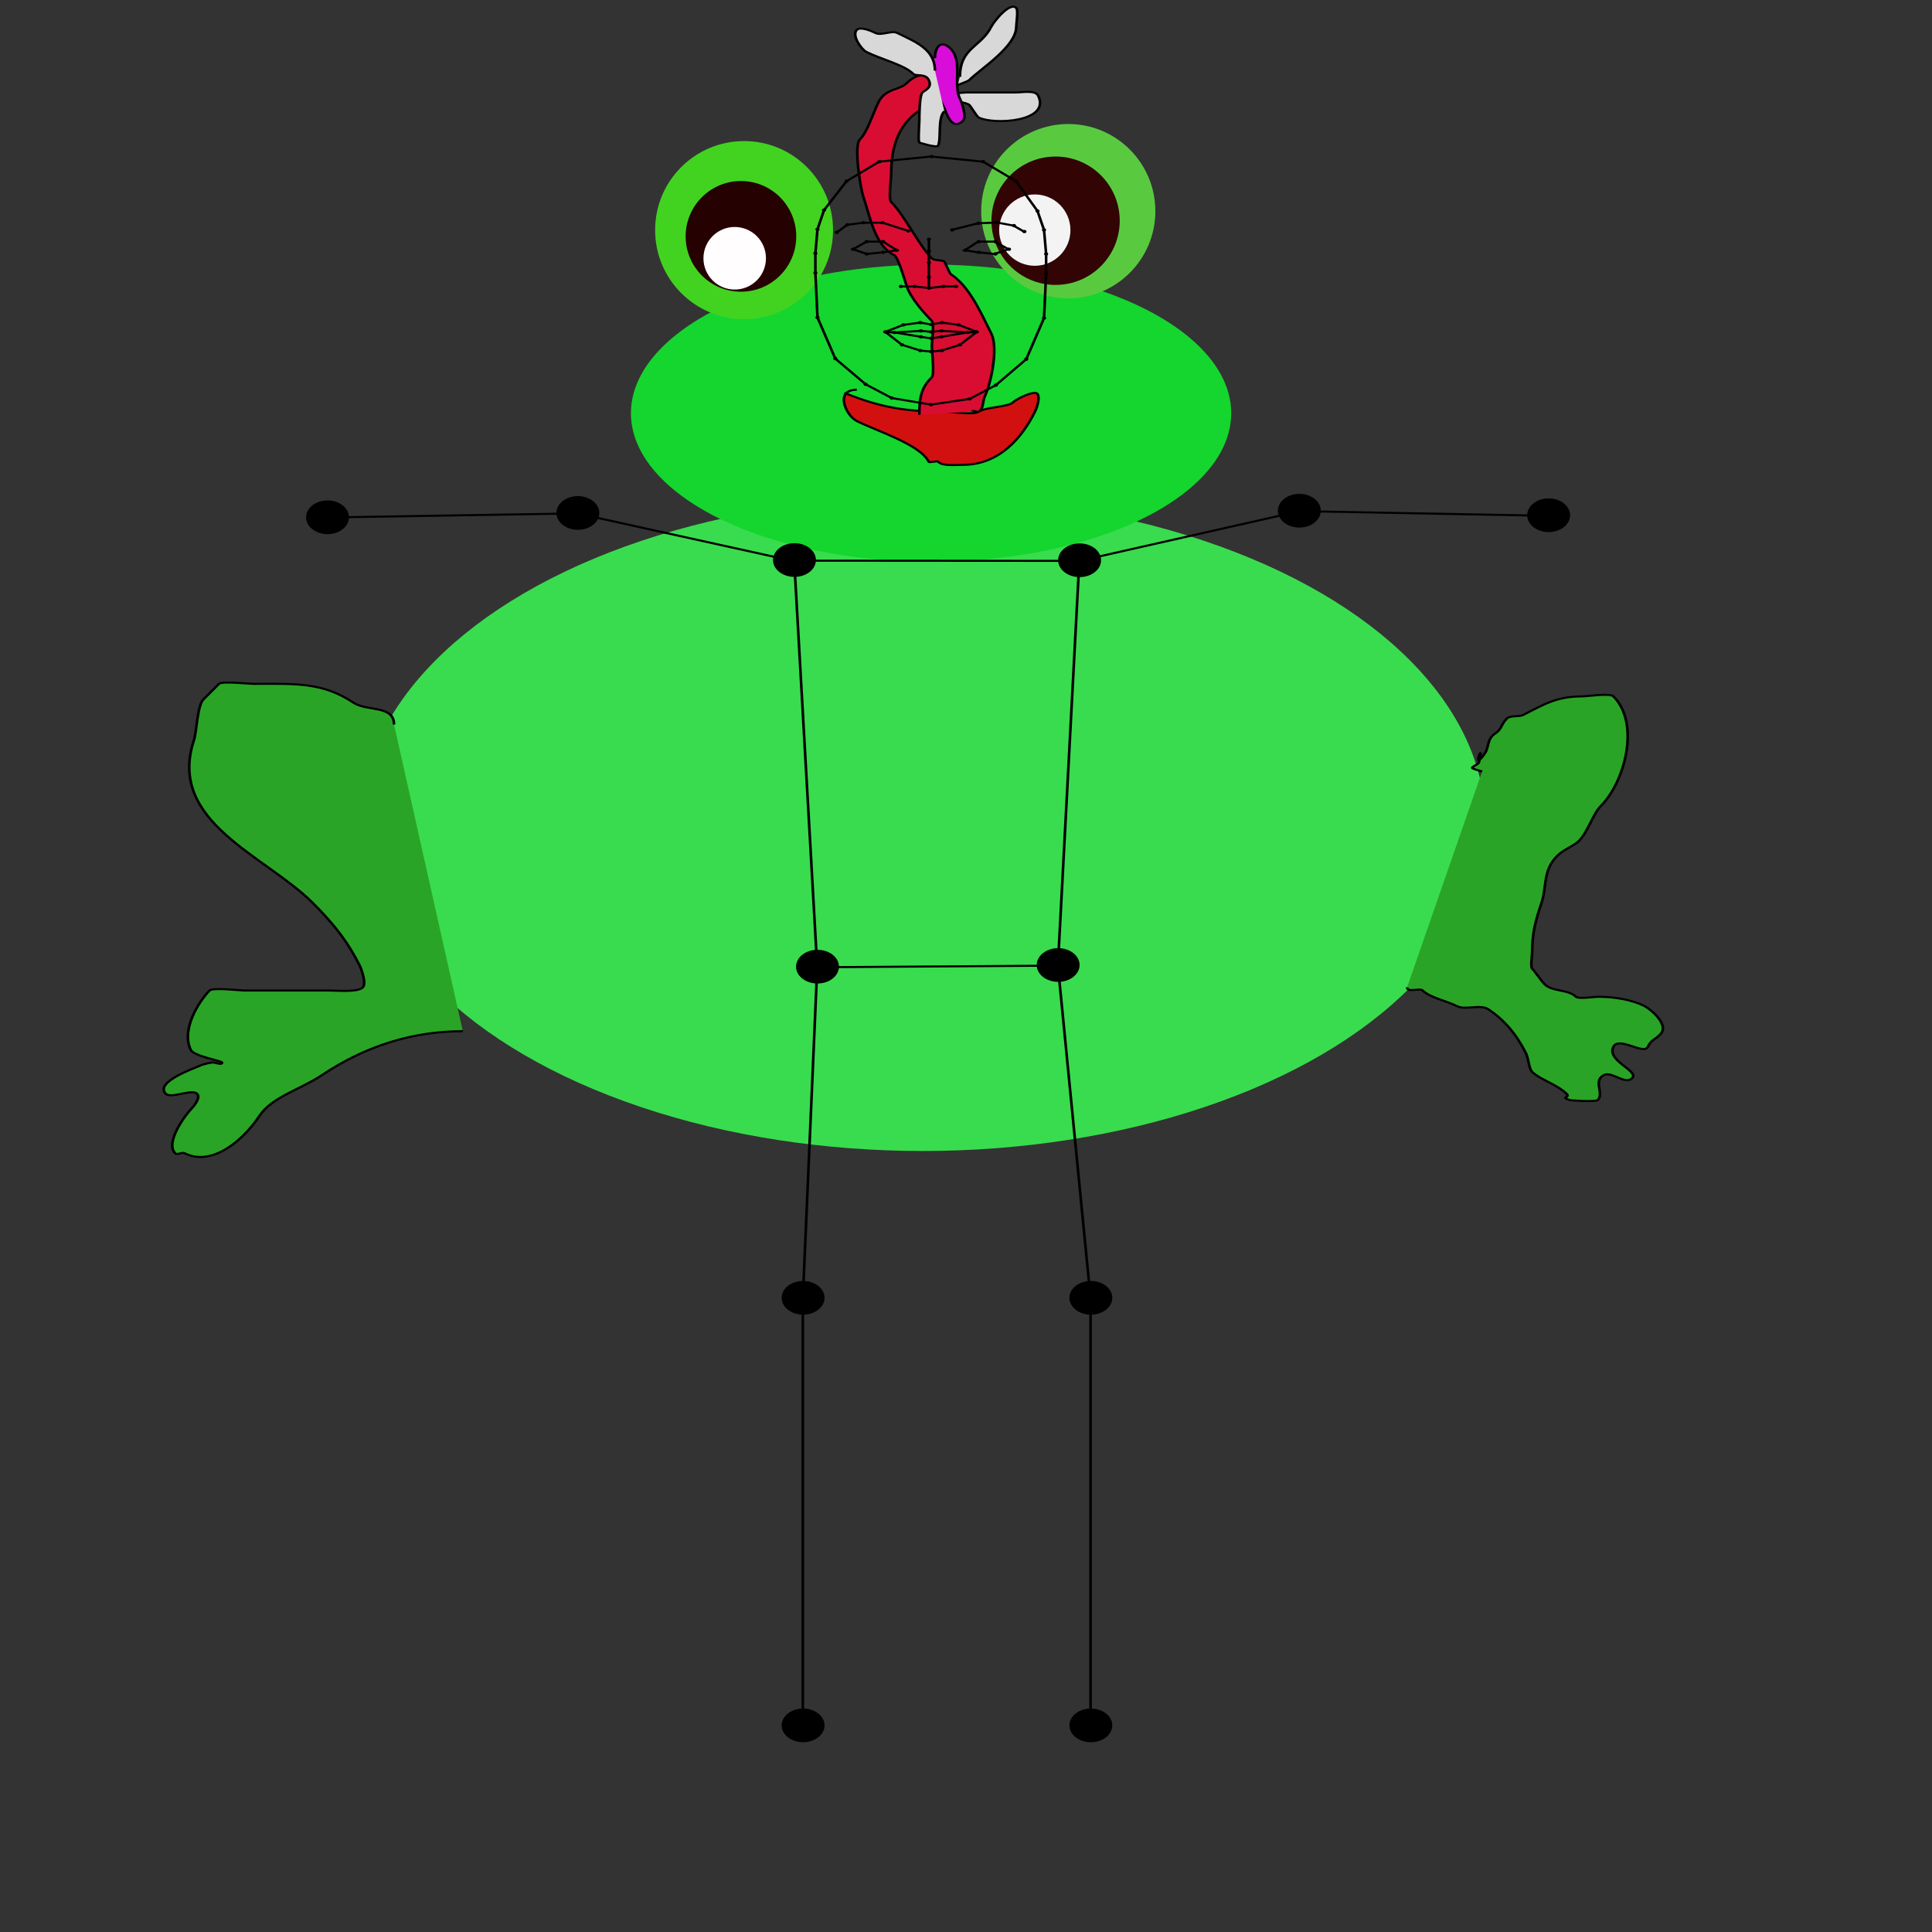 <?xml version="1.0" encoding="utf-8"?>
<svg viewBox="0 0 500 500" xmlns="http://www.w3.org/2000/svg">
  <rect x="0" y="0" width="500" height="500" fill="#333333" stroke="none"/>
  <g id="illustration_1_" transform="matrix(0.677, 0, 0, 0.532, -181.84, -49.933)" style="">
    <ellipse style="fill: rgb(57, 220, 78);" cx="621.329" cy="494.717" rx="215.141" ry="159.066"/>
    <ellipse style="fill: rgb(20, 214, 46);" cx="624.519" cy="294.87" rx="114.742" ry="72.303"/>
    <circle style="fill: rgb(66, 211, 33);" cx="192.557" cy="59.466" r="23.026" transform="matrix(1.477, 0, 0, 1.881, 268.632, 93.944)"/>
    <path d="M 419.231 446.325 C 419.231 436.755 408.934 440.119 403.693 435.67 C 391.777 425.553 381.167 426.537 365.446 426.537 C 363.687 426.537 353.43 425.095 352.298 426.537 C 351.014 428.173 347.908 432.128 346.322 434.148 C 344.034 437.061 343.759 450.03 342.736 453.936 C 332.328 493.704 369.993 509.959 388.155 533.088 C 396.786 544.081 401.817 552.665 406.083 563.532 C 406.68 565.051 408.783 572.27 407.278 574.187 C 405.319 576.682 397.764 575.709 394.131 575.709 C 383.374 575.709 372.617 575.709 361.86 575.709 C 360.324 575.709 349.922 574.169 348.712 575.709 C 344.918 580.541 337.62 594.643 341.541 604.63 C 342.718 607.628 353.493 610.003 353.493 610.719 C 353.493 612.241 351.103 610.719 349.908 610.719 C 349.292 610.719 346.242 611.531 345.127 612.241 C 343.552 613.243 327.456 620.179 331.979 625.94 C 333.971 628.477 341.939 623.403 343.931 625.94 C 345.55 628.002 342.229 632.675 341.541 633.551 C 339.699 635.897 331.509 649.696 335.565 654.861 C 336.41 655.938 338.082 654.181 339.151 654.861 C 349.406 661.392 361.201 649.271 367.836 636.595 C 372.625 627.447 383.318 623.958 391.741 616.807 C 408.283 602.762 426.201 595.497 445.526 595.497" style="stroke: rgb(0, 0, 0); fill: rgb(42, 164, 38);"/>
    <path d="M 835.169 469.157 C 833.974 468.65 832.71 468.353 831.584 467.635 C 830.576 466.994 833.701 465.983 833.974 464.591 C 836.397 452.249 830.553 471.127 836.365 460.025 C 837.715 457.445 837.124 453.291 839.95 450.892 C 842.973 448.325 842.126 446.599 844.731 443.281 C 845.776 441.95 849.524 442.512 850.707 441.759 C 858.285 436.933 863.295 432.626 873.417 432.626 C 875.547 432.626 884.027 430.916 885.369 432.626 C 895.75 445.846 889.708 474.287 880.588 485.901 C 877.215 490.196 875.155 500.662 871.026 504.167 C 868.679 506.16 865.917 507.629 863.855 510.256 C 858.305 517.324 860.005 524.965 857.879 533.088 C 855.597 541.805 854.293 547.664 854.293 557.443 C 854.293 558.602 853.609 564.183 854.293 565.054 C 855.336 566.382 857.714 570.933 859.074 572.665 C 862.018 576.415 868.126 575.06 871.026 578.753 C 871.97 579.955 878.12 578.753 879.393 578.753 C 885.354 578.753 892.128 580.013 897.321 583.32 C 899.312 584.588 906.964 592.349 903.297 597.019 C 900.915 600.052 899.961 599.427 898.516 603.108 C 896.91 607.199 887.452 597.802 885.369 603.108 C 882.66 610.007 895.311 614.801 892.54 618.329 C 889.821 621.792 884.797 614.888 881.783 616.807 C 877.395 619.602 881.952 625.725 879.393 628.985 C 878.634 629.951 869.271 629.254 868.636 628.985 C 864.905 627.401 869.034 627.97 867.44 625.94 C 863.845 621.361 857.189 618.974 854.293 615.285 C 853.055 613.708 852.973 608.879 851.902 606.152 C 848.213 596.755 843.5 589.886 837.56 584.842 C 834.458 582.209 828.862 585.392 825.607 583.32 C 821.652 580.801 815.092 579.06 812.46 575.709 C 811.37 574.32 806.484 576.876 806.484 574.187" style="stroke: rgb(0, 0, 0); fill: rgb(42, 164, 38);"/>
    <circle style="fill: rgb(89, 202, 64);" cx="276.463" cy="54.566" r="22.538" transform="matrix(1.477, 0, 0, 1.881, 268.632, 93.944)"/>
    <circle style="fill: rgb(38, 1, 1);" cx="191.748" cy="61.084" r="14.314" transform="matrix(1.477, 0, 0, 1.881, 268.632, 93.944)"/>
    <circle style="fill: rgb(50, 4, 4);" cx="273.181" cy="57.039" r="16.601" transform="matrix(1.477, 0, 0, 1.881, 268.632, 93.944)"/>
    <circle style="fill: rgb(243, 243, 243);" cx="267.799" cy="59.466" r="9.225" transform="matrix(1.477, 0, 0, 1.881, 268.632, 93.944)"/>
    <circle style="fill: rgb(255, 253, 253);" cx="190.129" cy="66.748" r="8.091" transform="matrix(1.477, 0, 0, 1.881, 268.632, 93.944)"/>
    <path d="M 591.344 284.975 C 604.932 291.899 614.416 294.11 629.591 294.11 C 631.851 294.11 640.658 295.876 642.738 294.11 C 645.369 291.874 654.063 291.863 655.886 289.542 C 656.725 288.473 661.626 284.975 664.251 284.975 C 666.642 284.975 665.321 291.385 664.251 294.11 C 659.283 306.766 650.612 319.986 636.762 319.986 C 633.246 319.986 628.966 320.712 627.199 318.464 C 626.783 317.932 623.862 319.094 623.614 318.464 C 620.327 310.09 603.749 303.53 596.124 298.676 C 591.942 296.014 587.528 283.453 596.124 283.453" style="stroke: rgb(0, 0, 0); fill: rgb(211, 16, 16);"/>
    <path d="M 620.029 295.631 C 620.029 286.435 621.02 282.191 624.81 277.365 C 625.904 275.971 624.81 264.362 624.81 262.143 C 624.81 260.314 625.836 251.274 624.81 249.966 C 621.864 246.214 616.719 238.844 615.248 233.222 C 614.54 230.52 611.924 218.929 610.467 218.001 C 603.042 213.273 601.4 200.103 598.515 189.08 C 597.593 185.56 594.859 164.815 597.319 161.681 C 600.244 157.955 602.194 149.265 604.491 143.415 C 607.054 136.885 612.483 137.802 615.248 134.282 C 616.748 132.37 620.106 129.003 623.614 131.237 C 625.644 132.53 625.644 143.645 623.614 144.937 C 613.907 151.118 609.272 161.394 609.272 178.424 C 609.272 180.605 608.182 190.736 609.272 192.124 C 614.398 198.653 619.942 213.324 624.81 219.523 C 625.769 220.745 628.315 220.233 629.59 221.045 C 629.701 221.116 631.663 226.864 631.981 227.134 C 639.088 233.167 643.14 244.9 647.519 256.055 C 650.441 263.499 647.136 281.385 645.128 286.498 C 644.169 288.942 644.657 292.887 642.738 294.109 C 642.025 294.563 640.347 293.094 640.347 294.109" style="stroke: rgb(0, 0, 0); fill: rgb(217, 13, 50);"/>
    <path d="M 635.567 131.237 C 635.567 116.978 643.584 116.905 647.519 106.883 C 648.497 104.39 654.607 94.6 657.081 97.75 C 657.943 98.848 657.081 105.123 657.081 106.883 C 657.081 116.498 643.429 127.312 639.152 132.76 C 638.128 134.063 630.063 136.405 631.981 138.848 C 632.574 139.603 637.117 138.848 637.957 138.848 C 644.332 138.848 650.706 138.848 657.081 138.848 C 659.174 138.848 664.351 137.577 665.447 140.37 C 670.448 153.108 648.514 154.703 642.738 151.025 C 641.989 150.549 639.843 145.817 639.152 144.937 C 638.129 143.633 633.176 143.232 633.176 141.892" style="stroke: rgb(0, 0, 0); fill: rgb(216, 216, 216);"/>
    <path d="M 626.005 122.104 C 626.005 116.586 628.39 112.964 631.981 117.538 C 636.762 123.627 632.822 134.903 635.567 141.892 C 636.131 143.331 638.249 150.654 636.762 152.548 C 632.355 158.159 630.192 147.992 629.59 146.459 C 626.383 138.29 624.81 135.932 624.81 123.627" style="stroke: rgb(0, 0, 0); fill: rgb(217, 13, 217);"/>
    <path d="M 626.005 128.193 C 626.005 117.621 618.285 114.144 611.662 109.927 C 609.431 108.506 605.527 111.348 603.295 109.927 C 602.216 109.239 597.59 106.538 596.124 108.405 C 593.995 111.116 598 117.971 599.71 119.06 C 605.43 122.703 614.228 125.373 617.638 129.715 C 618.807 131.204 622.271 129.339 623.614 132.76 C 625.131 136.624 622.09 137.745 621.224 138.848 C 620.046 140.348 620.029 150.238 620.029 152.548 C 620.029 153.691 619.482 162.855 620.029 163.203 C 620.194 163.308 626.736 165.906 627.2 164.725 C 628.498 161.42 626.936 151.361 629.59 147.981" style="stroke: rgb(0, 0, 0); fill: rgb(216, 216, 216);"/>
  </g>
  <g id="skeleton_1_" transform="matrix(0.677, 0, 0, 0.532, -181.84, -49.933)" style="">
    <circle id="rightShoulder" cx="572.3" cy="366.3" r="8.2"/>
    <circle id="rightElbow" cx="489.5" cy="343.4" r="8.2"/>
    <circle id="rightWrist" cx="393.8" cy="345.5" r="8.2"/>
    <circle id="rightHip" cx="581.1" cy="564.1" r="8.2"/>
    <circle id="rightKnee" cx="575.6" cy="725.2" r="8.2"/>
    <circle id="rightAnkle" cx="575.6" cy="933.2" r="8.2"/>
    <circle id="leftShoulder" cx="681.3" cy="366.4" r="8.2"/>
    <circle id="leftElbow" cx="765.3" cy="342.3" r="8.2"/>
    <circle id="leftWrist" cx="860.6" cy="344.5" r="8.2"/>
    <circle id="leftHip" cx="673.1" cy="563.3" r="8.2"/>
    <circle id="leftKnee" cx="685.6" cy="725.2" r="8.2"/>
    <circle id="leftAnkle" cx="685.6" cy="933.2" r="8.2"/>
    <polygon class="st14" points="572.2,366.6 581,564.4 673,563.6 681.2,366.7 &#9;" style="fill: none; stroke: rgb(0, 0, 0); stroke-miterlimit: 10;"/>
    <polyline class="st14" points="571.2,366.6 489.2,343.6 393.6,345.6 &#9;" style="fill: none; stroke: rgb(0, 0, 0); stroke-miterlimit: 10;"/>
    <polyline class="st14" points="682.7,366.3 765.5,342.5 860.7,344.8 &#9;" style="fill: none; stroke: rgb(0, 0, 0); stroke-miterlimit: 10;"/>
    <polyline class="st14" points="581,564.4 575.5,725.5 575.5,933.5 &#9;" style="fill: none; stroke: rgb(0, 0, 0); stroke-miterlimit: 10;"/>
    <polyline class="st14" points="673,563.6 685.5,725.5 685.5,933.5 &#9;" style="fill: none; stroke: rgb(0, 0, 0); stroke-miterlimit: 10;"/>
    <circle id="rightEye0" cx="594.7" cy="215.1" r="0.8"/>
    <circle id="rightBrow1" cx="592.5" cy="203.2" r="0.8"/>
    <circle id="rightBrow4" cx="615.8" cy="206.2" r="0.8"/>
    <circle id="nose1" cx="623.7" cy="216.1" r="0.8"/>
    <circle id="rightBrow3" cx="606" cy="202.2" r="0.8"/>
    <circle id="rightEye1" cx="599.9" cy="211.4" r="0.8"/>
    <circle id="rightBrow0" cx="588.5" cy="206.9" r="0.8"/>
    <circle id="rightBrow2" cx="598.7" cy="202.2" r="0.8"/>
    <circle id="rightEye5" cx="599.9" cy="217.4" r="0.8"/>
    <circle id="rightEye2" cx="606.2" cy="211.4" r="0.8"/>
    <circle id="rightEye3" cx="611.4" cy="215.6" r="0.8"/>
    <circle id="nose0" cx="623.7" cy="210.3" r="0.8"/>
    <circle id="nose3" cx="623.7" cy="228.7" r="0.8"/>
    <circle id="rightNose0" cx="613" cy="233.2" r="0.8"/>
    <circle id="rightMouthCorner" cx="607" cy="255.3" r="0.8"/>
    <circle id="rightNose1" cx="618.2" cy="233.2" r="0.8"/>
    <circle id="rightUpperLipTop0" cx="613.9" cy="251.9" r="0.8"/>
    <circle id="nose2" cx="623.7" cy="221.6" r="0.8"/>
    <circle id="nose4" cx="623.7" cy="234" r="0.8"/>
    <circle id="upperLipTopMid" cx="624.5" cy="251.7" r="0.8"/>
    <circle id="rightUpperLipTop1" cx="620.4" cy="250.8" r="0.8"/>
    <path id="rightMiddleLip" d="M610.6,254.8c0.4,0,0.8,0.4,0.8,0.8c0,0.4-0.4,0.8-0.8,0.8s-0.8-0.4-0.8-0.8S610.2,254.8,610.6,254.8z "/>
    <circle id="lowerLipBottomMid" cx="624.5" cy="264.9" r="0.8"/>
    <circle id="upperLipBottomMid" cx="624.5" cy="255.3" r="0.8"/>
    <circle id="lowerLipTopMid" cx="624.5" cy="258.4" r="0.8"/>
    <circle id="rightUpperLipBottom1" cx="620.6" cy="254.8" r="0.8"/>
    <circle id="rightLowerLipTop0" cx="620.6" cy="257.7" r="0.8"/>
    <circle id="rightLowerLipBottom1" cx="620.4" cy="264.4" r="0.8"/>
    <circle id="rightLowerLipBottom0" cx="613.4" cy="261.6" r="0.8"/>
    <circle id="rightEye4" cx="606.2" cy="216.6" r="0.8"/>
    <circle id="jawMid" cx="624.5" cy="290.7" r="0.8"/>
    <circle id="rightJaw7" cx="609.5" cy="287.5" r="0.8"/>
    <circle id="rightJaw6" cx="599.5" cy="280.8" r="0.8"/>
    <circle id="rightJaw5" cx="587.9" cy="268.3" r="0.8"/>
    <circle id="rightJaw4" cx="581.1" cy="248.3" r="0.8"/>
    <circle id="rightJaw3" cx="580.3" cy="226.6" r="0.8"/>
    <circle id="rightJaw2" cx="580.3" cy="217.1" r="0.8"/>
    <circle id="rightJaw1" cx="581.1" cy="205.4" r="0.8"/>
    <circle id="rightJaw0" cx="583.6" cy="196.1" r="0.8"/>
    <circle id="topMid" cx="624.7" cy="170" r="0.8"/>
    <circle id="leftTop0" cx="644.4" cy="172.5" r="0.8"/>
    <circle id="leftTop1" cx="657" cy="182" r="0.8"/>
    <circle id="leftEye0" cx="654.3" cy="215.1" r="0.8"/>
    <circle id="leftBrow1" cx="656.2" cy="203.6" r="0.8"/>
    <circle id="leftBrow4" cx="632.6" cy="205.7" r="0.8"/>
    <circle id="leftBrow3" cx="642.6" cy="202.5" r="0.8"/>
    <circle id="leftEye1" cx="649.1" cy="211.4" r="0.8"/>
    <circle id="leftBrow0" cx="660.2" cy="206.5" r="0.8"/>
    <circle id="leftBrow2" cx="649.9" cy="202.1" r="0.8"/>
    <circle id="leftEye5" cx="649.1" cy="217.4" r="0.8"/>
    <circle id="leftEye2" cx="642.8" cy="211.4" r="0.8"/>
    <circle id="leftEye3" cx="637.6" cy="215.6" r="0.8"/>
    <circle id="leftNose0" cx="634.1" cy="233.2" r="0.8"/>
    <circle id="leftMouthCorner" cx="642" cy="255.3" r="0.8"/>
    <circle id="leftNose1" cx="629.3" cy="233.2" r="0.8"/>
    <circle id="leftUpperLipTop0" cx="635.1" cy="251.9" r="0.8"/>
    <circle id="leftUpperLipTop1" cx="628.7" cy="250.8" r="0.8"/>
    <path id="leftMiddleLip" d="M638.4,254.8c0.4,0,0.8,0.4,0.8,0.8c0,0.4-0.4,0.8-0.8,0.8s-0.8-0.4-0.8-0.8S638,254.8,638.4,254.8z"/>
    <circle id="leftUpperLipBottom1" cx="628.5" cy="254.8" r="0.8"/>
    <circle id="leftLowerLipTop0" cx="628.5" cy="257.7" r="0.8"/>
    <circle id="leftLowerLipBottom1" cx="628.7" cy="264.4" r="0.8"/>
    <circle id="leftLowerLipBottom0" cx="635.6" cy="261.6" r="0.8"/>
    <circle id="leftEye4" cx="642.8" cy="216.6" r="0.8"/>
    <circle id="leftJaw7" cx="639.3" cy="287.9" r="0.8"/>
    <circle id="leftJaw6" cx="649.3" cy="281.2" r="0.8"/>
    <circle id="leftJaw5" cx="660.9" cy="268.6" r="0.8"/>
    <circle id="leftJaw4" cx="667.7" cy="248.6" r="0.8"/>
    <circle id="leftJaw3" cx="668.5" cy="227" r="0.8"/>
    <circle id="leftJaw2" cx="668.5" cy="217.4" r="0.8"/>
    <circle id="leftJaw1" cx="667.7" cy="205.7" r="0.8"/>
    <circle id="leftJaw0" cx="665.2" cy="196.5" r="0.8"/>
    <polyline class="st14" points="624.5,170 604.7,172.5 592.2,182 583.6,196.1 581.1,205.4 580.3,217.1 580.3,226.6 581.1,248.3 &#10;&#9;&#9;587.9,268.3 599.5,280.8 609.5,287.5 624.5,290.7 639.3,287.9 649.3,281.2 660.9,268.6 667.7,248.6 668.5,227 668.5,217.4 &#10;&#9;&#9;667.7,205.7 665.2,196.5 657,182 644.4,172.5 624.5,170 &#9;" style="fill: none; stroke: rgb(0, 0, 0); stroke-miterlimit: 10;"/>
    <polyline class="st14" points="588.5,206.9 592.5,203.2 598.7,202.2 606,202.2 615.8,206.2 &#9;" style="fill: none; stroke: rgb(0, 0, 0); stroke-miterlimit: 10;"/>
    <polygon class="st14" points="594.7,215.1 599.9,211.4 606.2,211.4 611.4,215.6 606.2,216.6 599.9,217.4 &#9;" style="fill: none; stroke: rgb(0, 0, 0); stroke-miterlimit: 10;"/>
    <polyline class="st14" points="613,233.2 618.2,233.2 623.7,234 623.7,228.7 623.7,221.6 623.7,216.1 623.7,210.3 &#9;" style="fill: none; stroke: rgb(0, 0, 0); stroke-miterlimit: 10;"/>
    <polyline class="st14" points="660,206.5 656,203.6 649.7,202.1 642.4,202.5 632.4,205.7 &#9;" style="fill: none; stroke: rgb(0, 0, 0); stroke-miterlimit: 10;"/>
    <polygon class="st14" points="654.1,215.1 648.8,211.4 642.5,211.4 637.4,215.6 642.5,216.6 648.8,217.4 &#9;" style="fill: none; stroke: rgb(0, 0, 0); stroke-miterlimit: 10;"/>
    <polyline class="st14" points="634.1,233.2 629.1,233.2 623.7,234 &#9;" style="fill: none; stroke: rgb(0, 0, 0); stroke-miterlimit: 10;"/>
    <polygon class="st14" points="607,255.3 613.9,251.9 620.4,250.8 624.5,251.7 628.7,250.8 635.1,251.9 642,255.3 635.6,261.6 &#10;&#9;&#9;628.5,264.4 624.5,264.9 620.4,264.4 613.4,261.6 &#9;" style="fill: none; stroke: rgb(0, 0, 0); stroke-miterlimit: 10;"/>
    <polyline class="st14" points="607,255.3 610.6,255.6 620.6,254.8 624.5,255.3 628.5,254.8 638.4,255.6 642,255.3 &#9;" style="fill: none; stroke: rgb(0, 0, 0); stroke-miterlimit: 10;"/>
    <polyline class="st14" points="607,255.3 610.6,255.6 620.6,257.7 624.5,258.5 628.5,257.7 638.4,255.6 642,255.3 &#9;" style="fill: none; stroke: rgb(0, 0, 0); stroke-miterlimit: 10;"/>
    <circle id="rightTop0" cx="604.8" cy="172.5" r="0.8"/>
    <circle id="rightTop1" cx="592.2" cy="182" r="0.8"/>
  </g>
</svg>